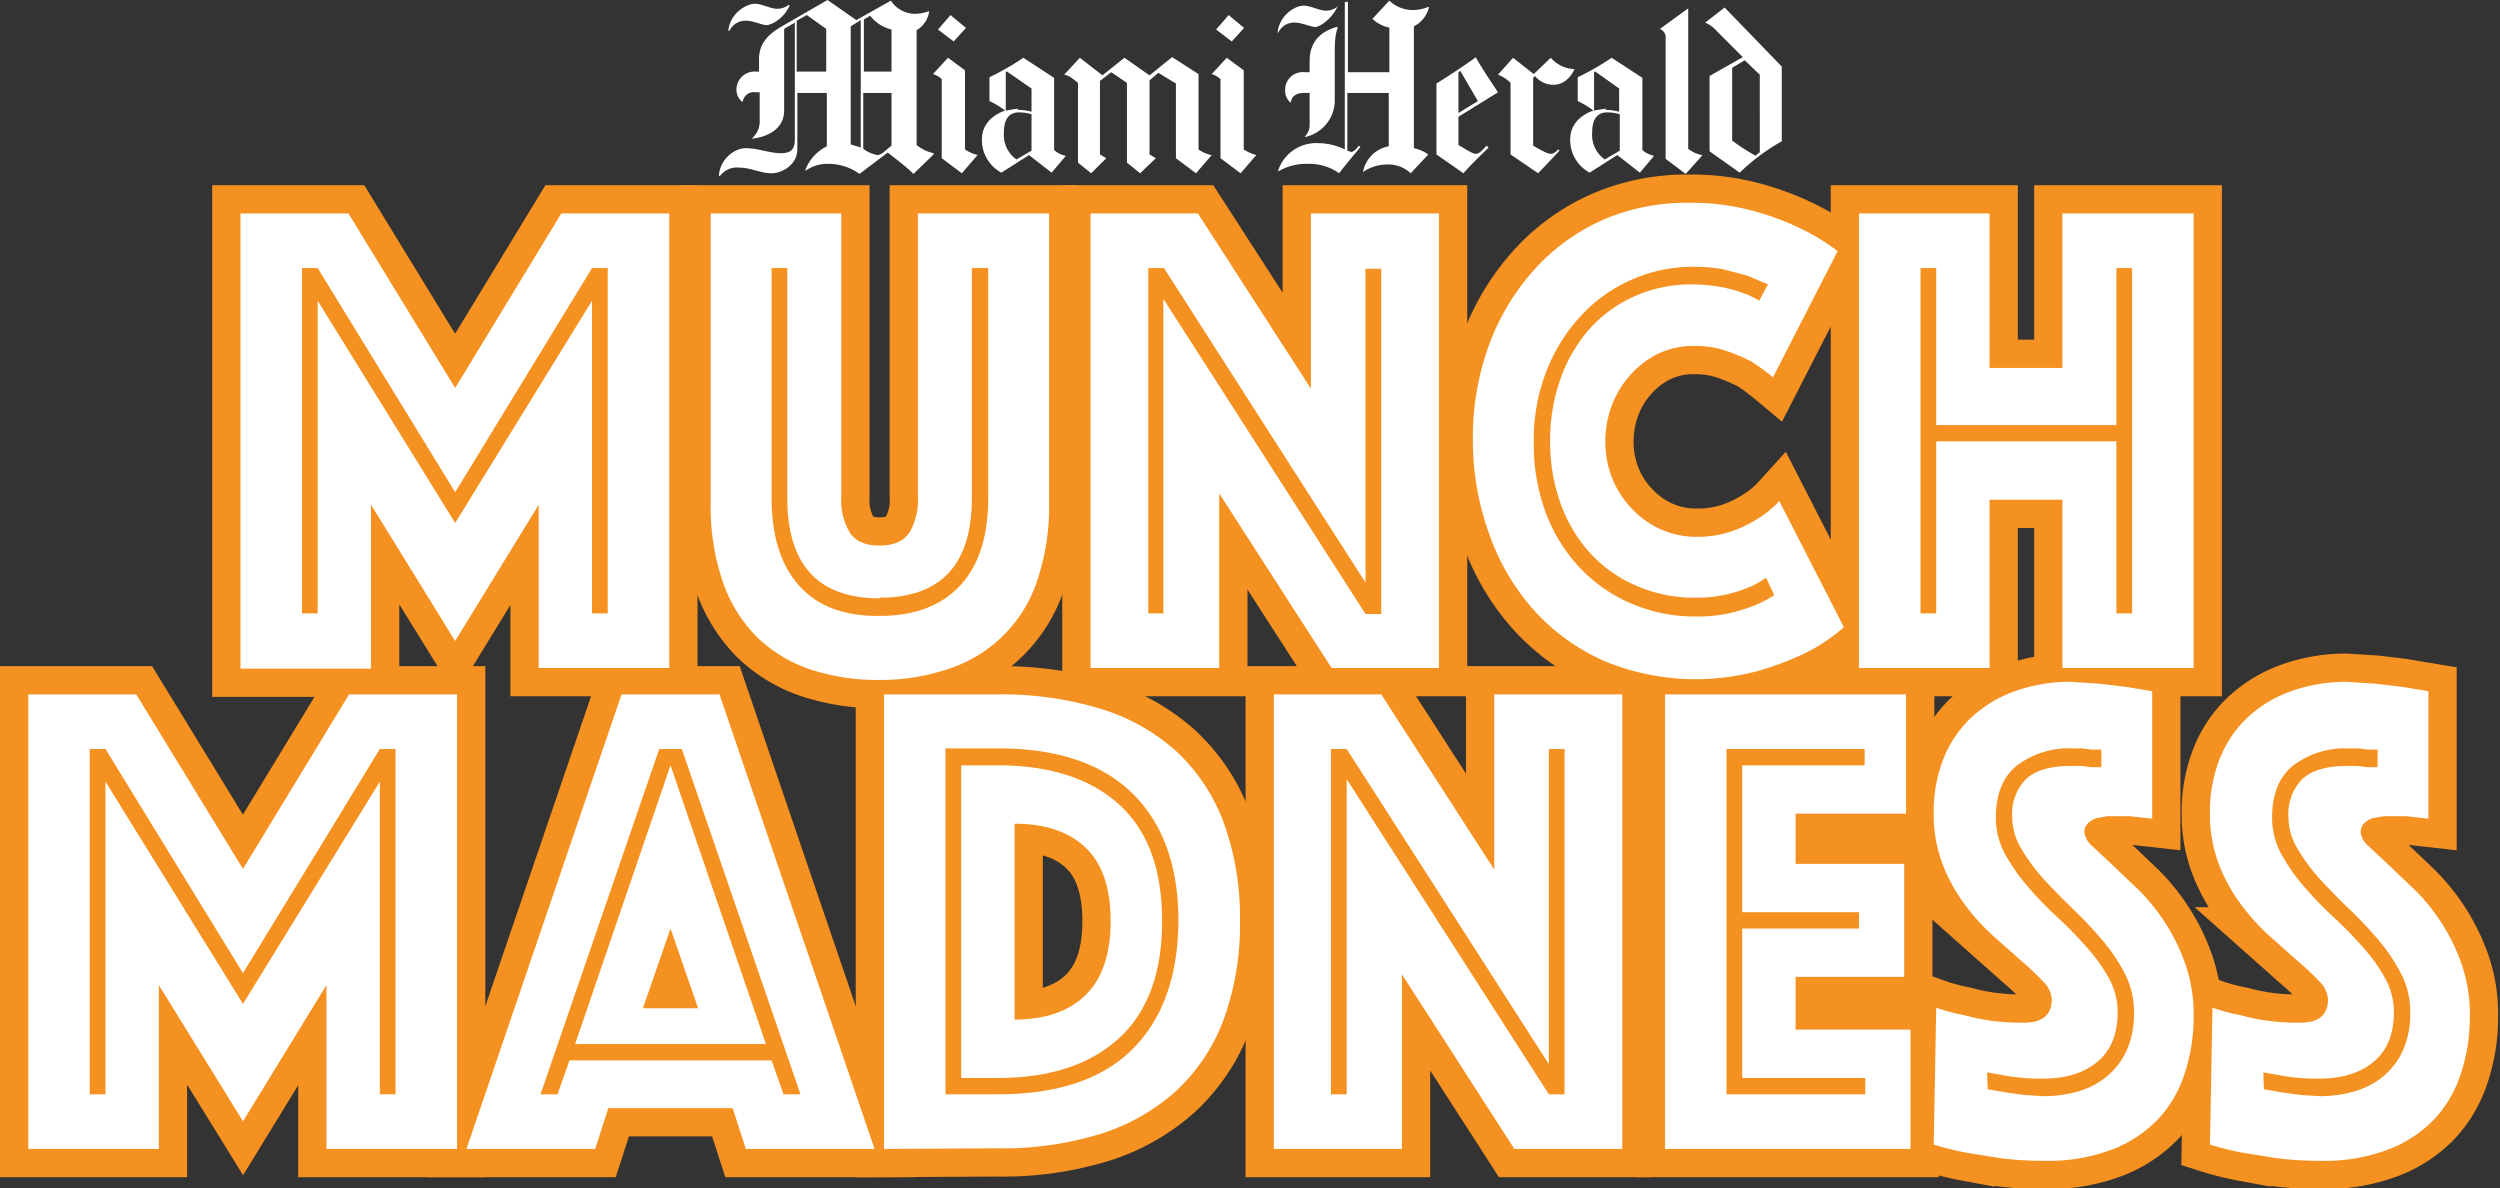 <svg xmlns="http://www.w3.org/2000/svg" viewBox="0 0 398.2 189.3">
  <rect x="0" y="0" width="398.2" height="189.3" fill="#333333" stroke="none"/>
  <defs>
    <style>
      .a {
        fill: none;
        stroke: #f59120;
        stroke-miterlimit: 10;
        stroke-width: 9px;
      }

      .b {
        fill: #fff;
      }
    </style>
  </defs>
  <title>Asset 2</title>
  <g>
    <g>
      <g>
        <g>
          <path class="a" d="M38.3,34H55.5l17,27.8L89.4,34h17.2v72.4H85.8V80.4L72.5,102.1,59.1,80.4v26.1H38.3ZM50.6,97.7V47.9L72.5,83.3,94.3,47.9V97.7h2.5v-55H94.3L72.5,78.4,50.6,42.7H48.1v55Z"/>
          <path class="a" d="M140.1,108.3a33.7,33.7,0,0,1-11.1-1.7,22.4,22.4,0,0,1-8.5-5.2,23.1,23.1,0,0,1-5.4-8.8A37,37,0,0,1,113.2,80V34H134V79.1a10,10,0,0,0,1.4,5.8q1.4,2,4.7,2t4.7-2a10,10,0,0,0,1.4-5.8V34h20.9V80a37,37,0,0,1-1.9,12.5,22,22,0,0,1-14,14A33.7,33.7,0,0,1,140.1,108.3Zm0-13q-14.7,0-14.7-16V42.7h-2.5V79.3q0,9.1,4.4,14t12.8,4.8q8.3,0,12.8-4.8t4.5-14V42.7h-2.6V79.3Q154.8,95.2,140.1,95.2Z"/>
          <path class="a" d="M173.7,34h17.1l18,27.9V34h20.4v72.4H212.1L194.2,78.6v27.8H173.7Zm11.6,63.7V47.6l32.2,50.2h2.5v-55h-2.5V92.8L185.4,42.7h-2.5v55Z"/>
          <path class="a" d="M234.6,70.3a42.8,42.8,0,0,1,2.7-15.7,36.9,36.9,0,0,1,7.4-12,32.1,32.1,0,0,1,10.9-7.7A33.6,33.6,0,0,1,269,32.3a37.5,37.5,0,0,1,9.9,1.2,43.8,43.8,0,0,1,7.5,2.7,34.2,34.2,0,0,1,6.3,3.8L282.4,60.1a34.6,34.6,0,0,0-3.4-2.5,31,31,0,0,0-4-1.7,15.6,15.6,0,0,0-5.2-.8,12.9,12.9,0,0,0-5.6,1.2,14.3,14.3,0,0,0-4.4,3.3,15.1,15.1,0,0,0-3,4.8,16.2,16.2,0,0,0-1.1,5.9,15.6,15.6,0,0,0,1.1,5.9,15.3,15.3,0,0,0,3.1,4.8,14.5,14.5,0,0,0,4.6,3.3,13.8,13.8,0,0,0,5.8,1.2,16.6,16.6,0,0,0,5.6-.9,19.4,19.4,0,0,0,4.1-2,15.3,15.3,0,0,0,3.4-2.8l10.3,20.1a28.7,28.7,0,0,1-6.3,4.2,49.5,49.5,0,0,1-7.5,2.8,38.1,38.1,0,0,1-24.1-1.5,32.9,32.9,0,0,1-11.1-7.8,35.6,35.6,0,0,1-7.3-12A43.6,43.6,0,0,1,234.6,70.3Zm12.3,0a29.1,29.1,0,0,1,1.6-9.8,24.2,24.2,0,0,1,4.5-7.9,21.2,21.2,0,0,1,7.1-5.3,22,22,0,0,1,9.4-2,24.6,24.6,0,0,1,4.5.4,18.9,18.9,0,0,1,3.4.9,12.2,12.2,0,0,1,2.8,1.3l1.4-2.6-3.3-1.4-3.8-1a25.5,25.5,0,0,0-5-.4,23.9,23.9,0,0,0-9.5,2,24.2,24.2,0,0,0-8,5.6,27.7,27.7,0,0,0-5.6,8.8,30.1,30.1,0,0,0-2.1,11.5,31.3,31.3,0,0,0,2,11.5,26.1,26.1,0,0,0,5.5,8.7,24.3,24.3,0,0,0,8.2,5.6,25.6,25.6,0,0,0,10,2,23.4,23.4,0,0,0,5.3-.5,29,29,0,0,0,4-1.2,18.8,18.8,0,0,0,3.3-1.7L281.3,92a11.9,11.9,0,0,1-2.9,1.6,20.3,20.3,0,0,1-3.5,1.1,20.8,20.8,0,0,1-4.8.5,23.1,23.1,0,0,1-9.7-2,21.4,21.4,0,0,1-7.3-5.3,23.7,23.7,0,0,1-4.6-7.9A29.1,29.1,0,0,1,246.9,70.3Z"/>
          <path class="a" d="M296.1,34h20.8V58.6h11.6V34h20.9v72.4H328.5V79.6H316.9v26.8H296.1Zm12.3,63.7V70.3h28.7V97.7h2.5v-55h-2.5v25H308.4v-25h-2.5v55Z"/>
        </g>
        <g>
          <path class="a" d="M4.5,110.6H21.7l17,27.8,16.9-27.8H72.8V183H52V156.9L38.7,178.6,25.3,156.9V183H4.5Zm12.3,63.7V124.5l21.9,35.4,21.8-35.4v49.8H63v-55H60.5L38.7,155,16.8,119.3H14.3v55Z"/>
          <path class="a" d="M99,110.6h15.6L139.3,183H118.8l-2.1-6.5H96.9L94.8,183H74.3ZM88.8,174.3l1.9-5.4h32.2l1.9,5.4h2.7l-18.9-55H105l-18.9,55Zm18-52.4,15.2,44.4H91.6Zm4.4,38.7-4.4-12.7-4.4,12.7Z"/>
          <path class="a" d="M140.8,183V110.6h18.1a54.1,54.1,0,0,1,16.4,2.3,31.7,31.7,0,0,1,12.1,6.8,29.5,29.5,0,0,1,7.5,11.3,43.9,43.9,0,0,1,2.6,15.7,43.9,43.9,0,0,1-2.6,15.7,29.5,29.5,0,0,1-7.5,11.3,32.3,32.3,0,0,1-12.1,6.9,52.8,52.8,0,0,1-16.4,2.3Zm9.8-8.7h8.3q14.3,0,21.5-7.2t7.3-20.4q0-13.1-7.3-20.3t-21.5-7.2h-8.3Zm2.5-2.6V121.9h5.8q12.4,0,19.3,6.2t6.9,18.6q0,12.4-6.9,18.7t-19.3,6.3Zm8.5-9.3q7.3,0,11.3-3.9t4-11.8q0-7.9-4-11.7t-11.3-3.8Z"/>
          <path class="a" d="M202.9,110.6H220l18,27.9V110.6h20.4V183H241.2l-17.9-27.8V183H202.9Zm11.6,63.7V124.1l32.2,50.2h2.5v-55h-2.5v50.2l-32.2-50.2h-2.5v55Z"/>
          <path class="a" d="M265.2,110.6h38.4v19H286v8h17.3v18H286V164h18.3v19H265.2Zm31.9,63.7v-2.6H277.5V147.9h18.6v-2.6H277.5V121.9h19.5v-2.6H275v55Z"/>
          <path class="a" d="M308.4,160.5a29.5,29.5,0,0,0,4.5,1.2,32.2,32.2,0,0,0,4.4.9,38.7,38.7,0,0,0,5,.3q4.5,0,4.5-3.7a4.3,4.3,0,0,0-1.4-2.9,42.8,42.8,0,0,0-3.5-3.3l-4.5-4a34.4,34.4,0,0,1-4.5-5,26.7,26.7,0,0,1-3.5-6.4,22.3,22.3,0,0,1-1.4-8.1,22.9,22.9,0,0,1,1.7-9,18,18,0,0,1,4.6-6.5,20,20,0,0,1,6.9-4,25.9,25.9,0,0,1,8.5-1.4l4.7.3,4.2.5,4.2.7v20.3l-1.8-.2-1.8-.2h-3.5l-1.7.3a3.3,3.3,0,0,0-1.4.8,2,2,0,0,0-.6,1.5,3.5,3.5,0,0,0,1.3,2.2l3.2,3,4.2,4a31.3,31.3,0,0,1,7.4,11.8,24.4,24.4,0,0,1,1.3,8.3,28.6,28.6,0,0,1-1.4,9,19.4,19.4,0,0,1-4.2,7.3,20.1,20.1,0,0,1-7.4,4.9,28.7,28.7,0,0,1-10.7,1.8,58.3,58.3,0,0,1-6.9-.4l-5.6-.9a43.3,43.3,0,0,1-5.2-1.3Zm8.2,13,2.9.5,2.9.4,3.1.2a20.1,20.1,0,0,0,5.3-.7,12.8,12.8,0,0,0,4.6-2.3,11.7,11.7,0,0,0,3.3-4.2,14.4,14.4,0,0,0,1.2-6.2,13.2,13.2,0,0,0-1.4-6,27.7,27.7,0,0,0-3.6-5.4,65,65,0,0,0-4.7-5q-2.5-2.4-4.7-4.8a29.4,29.4,0,0,1-3.6-4.9,9.9,9.9,0,0,1-1.4-5,7.9,7.9,0,0,1,2.2-6q2.2-2.1,7.2-2.1h1.6l1.6.2h1.6v-2.8h-1.5l-1.5-.2h-1.7a13.7,13.7,0,0,0-8.7,2.7q-3.4,2.7-3.4,8.3a11.9,11.9,0,0,0,1.4,5.7,28.5,28.5,0,0,0,3.6,5.2q2.2,2.6,4.7,4.9t4.7,4.8a26.5,26.5,0,0,1,3.6,5,11.2,11.2,0,0,1,1.4,5.4q0,5.2-3.2,7.9t-8.7,2.7a31.1,31.1,0,0,1-6.1-.5l-2.8-.5Z"/>
          <path class="a" d="M352.4,160.5a29.5,29.5,0,0,0,4.5,1.2,32.2,32.2,0,0,0,4.4.9,38.8,38.8,0,0,0,5,.3q4.5,0,4.5-3.7a4.3,4.3,0,0,0-1.4-2.9,42.8,42.8,0,0,0-3.5-3.3l-4.5-4a34.3,34.3,0,0,1-4.5-5,26.7,26.7,0,0,1-3.5-6.4,22.2,22.2,0,0,1-1.4-8.1,22.9,22.9,0,0,1,1.7-9,18,18,0,0,1,4.6-6.5,20,20,0,0,1,6.9-4,25.9,25.9,0,0,1,8.5-1.4l4.7.3,4.2.5,4.2.7v20.3l-1.8-.2-1.8-.2h-3.5l-1.7.3a3.3,3.3,0,0,0-1.4.8,2,2,0,0,0-.6,1.5,3.5,3.5,0,0,0,1.3,2.2l3.2,3,4.2,4a31.3,31.3,0,0,1,7.4,11.8,24.4,24.4,0,0,1,1.3,8.3,28.6,28.6,0,0,1-1.4,9,19.4,19.4,0,0,1-4.2,7.3,20,20,0,0,1-7.4,4.9,28.7,28.7,0,0,1-10.7,1.8,58.3,58.3,0,0,1-6.9-.4l-5.6-.9a43.4,43.4,0,0,1-5.2-1.3Zm8.2,13,2.9.5,2.9.4,3.1.2a20.1,20.1,0,0,0,5.3-.7,12.8,12.8,0,0,0,4.6-2.3,11.7,11.7,0,0,0,3.3-4.2,14.4,14.4,0,0,0,1.2-6.2,13.1,13.1,0,0,0-1.4-6,27.7,27.7,0,0,0-3.6-5.4,65,65,0,0,0-4.7-5q-2.5-2.4-4.7-4.8a29.4,29.4,0,0,1-3.6-4.9,9.9,9.9,0,0,1-1.4-5,7.9,7.9,0,0,1,2.2-6q2.2-2.1,7.2-2.1h1.6l1.6.2h1.6v-2.8h-1.5l-1.5-.2h-1.7a13.7,13.7,0,0,0-8.7,2.7q-3.4,2.7-3.4,8.3a11.9,11.9,0,0,0,1.4,5.7,28.5,28.5,0,0,0,3.6,5.2q2.2,2.6,4.7,4.9t4.7,4.8a26.5,26.5,0,0,1,3.6,5,11.2,11.2,0,0,1,1.4,5.4q0,5.2-3.2,7.9t-8.7,2.7a31.1,31.1,0,0,1-6.1-.5l-2.8-.5Z"/>
        </g>
      </g>
      <g>
        <g>
          <path class="b" d="M38.3,34H55.5l17,27.8L89.4,34h17.2v72.4H85.8V80.4L72.5,102.1,59.1,80.4v26.1H38.3ZM50.6,97.7V47.9L72.5,83.3,94.3,47.9V97.7h2.5v-55H94.3L72.5,78.4,50.6,42.7H48.1v55Z"/>
          <path class="b" d="M140.1,108.3a33.7,33.7,0,0,1-11.1-1.7,22.4,22.4,0,0,1-8.5-5.2,23.1,23.1,0,0,1-5.4-8.8A37,37,0,0,1,113.2,80V34H134V79.1a10,10,0,0,0,1.4,5.8q1.4,2,4.7,2t4.7-2a10,10,0,0,0,1.4-5.8V34h20.9V80a37,37,0,0,1-1.9,12.5,22,22,0,0,1-14,14A33.7,33.7,0,0,1,140.1,108.3Zm0-13q-14.7,0-14.7-16V42.7h-2.5V79.3q0,9.1,4.4,14t12.8,4.8q8.3,0,12.8-4.8t4.5-14V42.7h-2.6V79.3Q154.8,95.2,140.1,95.2Z"/>
          <path class="b" d="M173.7,34h17.1l18,27.9V34h20.4v72.4H212.1L194.2,78.6v27.8H173.7Zm11.6,63.7V47.6l32.2,50.2h2.5v-55h-2.5V92.8L185.4,42.7h-2.5v55Z"/>
          <path class="b" d="M234.6,70.3a42.8,42.8,0,0,1,2.7-15.7,36.9,36.9,0,0,1,7.4-12,32.1,32.1,0,0,1,10.9-7.7A33.6,33.6,0,0,1,269,32.3a37.5,37.5,0,0,1,9.9,1.2,43.8,43.8,0,0,1,7.5,2.7,34.2,34.2,0,0,1,6.3,3.8L282.4,60.1a34.6,34.6,0,0,0-3.4-2.5,31,31,0,0,0-4-1.7,15.6,15.6,0,0,0-5.2-.8,12.9,12.9,0,0,0-5.6,1.2,14.3,14.3,0,0,0-4.4,3.3,15.1,15.1,0,0,0-3,4.8,16.2,16.2,0,0,0-1.1,5.9,15.6,15.6,0,0,0,1.1,5.9,15.3,15.3,0,0,0,3.1,4.8,14.5,14.5,0,0,0,4.6,3.3,13.8,13.8,0,0,0,5.8,1.2,16.6,16.6,0,0,0,5.6-.9,19.4,19.4,0,0,0,4.1-2,15.3,15.3,0,0,0,3.4-2.8l10.3,20.1a28.7,28.7,0,0,1-6.3,4.2,49.5,49.5,0,0,1-7.5,2.8,38.1,38.1,0,0,1-24.1-1.5,32.9,32.9,0,0,1-11.1-7.8,35.6,35.6,0,0,1-7.3-12A43.6,43.6,0,0,1,234.6,70.3Zm12.3,0a29.1,29.1,0,0,1,1.6-9.8,24.2,24.2,0,0,1,4.5-7.9,21.2,21.2,0,0,1,7.1-5.3,22,22,0,0,1,9.4-2,24.6,24.6,0,0,1,4.5.4,18.9,18.9,0,0,1,3.4.9,12.2,12.2,0,0,1,2.8,1.3l1.4-2.6-3.3-1.4-3.8-1a25.5,25.5,0,0,0-5-.4,23.9,23.9,0,0,0-9.5,2,24.2,24.2,0,0,0-8,5.6,27.7,27.7,0,0,0-5.6,8.8,30.1,30.1,0,0,0-2.1,11.5,31.3,31.3,0,0,0,2,11.5,26.1,26.1,0,0,0,5.5,8.7,24.3,24.3,0,0,0,8.2,5.6,25.6,25.6,0,0,0,10,2,23.4,23.4,0,0,0,5.3-.5,29,29,0,0,0,4-1.2,18.8,18.8,0,0,0,3.3-1.7L281.3,92a11.9,11.9,0,0,1-2.9,1.6,20.3,20.3,0,0,1-3.5,1.1,20.8,20.8,0,0,1-4.8.5,23.1,23.1,0,0,1-9.7-2,21.4,21.4,0,0,1-7.3-5.3,23.7,23.7,0,0,1-4.6-7.9A29.1,29.1,0,0,1,246.9,70.3Z"/>
          <path class="b" d="M296.1,34h20.8V58.6h11.6V34h20.9v72.4H328.5V79.6H316.9v26.8H296.1Zm12.3,63.7V70.3h28.7V97.7h2.5v-55h-2.5v25H308.4v-25h-2.5v55Z"/>
        </g>
        <g>
          <path class="b" d="M4.5,110.6H21.7l17,27.8,16.9-27.8H72.8V183H52V156.9L38.7,178.6,25.3,156.9V183H4.5Zm12.3,63.7V124.5l21.9,35.4,21.8-35.4v49.8H63v-55H60.5L38.7,155,16.8,119.3H14.3v55Z"/>
          <path class="b" d="M99,110.6h15.6L139.3,183H118.8l-2.1-6.5H96.9L94.8,183H74.3ZM88.8,174.3l1.9-5.4h32.2l1.9,5.4h2.7l-18.9-55H105l-18.9,55Zm18-52.4,15.2,44.4H91.6Zm4.4,38.7-4.4-12.7-4.4,12.7Z"/>
          <path class="b" d="M140.8,183V110.6h18.1a54.1,54.1,0,0,1,16.4,2.3,31.7,31.7,0,0,1,12.1,6.8,29.5,29.5,0,0,1,7.5,11.3,43.9,43.9,0,0,1,2.6,15.7,43.9,43.9,0,0,1-2.6,15.7,29.5,29.5,0,0,1-7.5,11.3,32.3,32.3,0,0,1-12.1,6.9,52.8,52.8,0,0,1-16.4,2.3Zm9.8-8.7h8.3q14.3,0,21.5-7.2t7.3-20.4q0-13.1-7.3-20.3t-21.5-7.2h-8.3Zm2.5-2.6V121.9h5.8q12.4,0,19.3,6.2t6.9,18.6q0,12.4-6.9,18.7t-19.3,6.3Zm8.5-9.3q7.3,0,11.3-3.9t4-11.8q0-7.9-4-11.7t-11.3-3.8Z"/>
          <path class="b" d="M202.9,110.6H220l18,27.9V110.6h20.4V183H241.2l-17.9-27.8V183H202.9Zm11.6,63.7V124.1l32.2,50.2h2.5v-55h-2.5v50.2l-32.2-50.2h-2.5v55Z"/>
          <path class="b" d="M265.2,110.6h38.4v19H286v8h17.3v18H286V164h18.3v19H265.2Zm31.9,63.7v-2.6H277.5V147.9h18.6v-2.6H277.5V121.9h19.5v-2.6H275v55Z"/>
          <path class="b" d="M308.4,160.5a29.5,29.5,0,0,0,4.5,1.2,32.2,32.2,0,0,0,4.4.9,38.7,38.7,0,0,0,5,.3q4.5,0,4.5-3.7a4.3,4.3,0,0,0-1.4-2.9,42.8,42.8,0,0,0-3.5-3.3l-4.5-4a34.4,34.4,0,0,1-4.5-5,26.7,26.7,0,0,1-3.5-6.4,22.3,22.3,0,0,1-1.4-8.1,22.9,22.9,0,0,1,1.7-9,18,18,0,0,1,4.6-6.5,20,20,0,0,1,6.9-4,25.9,25.9,0,0,1,8.5-1.4l4.7.3,4.2.5,4.2.7v20.3l-1.8-.2-1.8-.2h-3.5l-1.7.3a3.3,3.3,0,0,0-1.4.8,2,2,0,0,0-.6,1.5,3.5,3.5,0,0,0,1.3,2.2l3.2,3,4.2,4a31.3,31.3,0,0,1,7.4,11.8,24.4,24.4,0,0,1,1.3,8.3,28.6,28.6,0,0,1-1.4,9,19.4,19.4,0,0,1-4.2,7.3,20.1,20.1,0,0,1-7.4,4.9,28.7,28.7,0,0,1-10.7,1.8,58.3,58.3,0,0,1-6.9-.4l-5.6-.9a43.3,43.3,0,0,1-5.2-1.3Zm8.2,13,2.9.5,2.9.4,3.1.2a20.1,20.1,0,0,0,5.3-.7,12.8,12.8,0,0,0,4.6-2.3,11.7,11.7,0,0,0,3.3-4.2,14.4,14.4,0,0,0,1.2-6.2,13.2,13.2,0,0,0-1.4-6,27.7,27.7,0,0,0-3.6-5.4,65,65,0,0,0-4.7-5q-2.5-2.4-4.7-4.8a29.4,29.4,0,0,1-3.6-4.9,9.9,9.9,0,0,1-1.4-5,7.9,7.9,0,0,1,2.2-6q2.2-2.1,7.2-2.1h1.6l1.6.2h1.6v-2.8h-1.5l-1.5-.2h-1.7a13.7,13.7,0,0,0-8.7,2.7q-3.4,2.7-3.4,8.3a11.9,11.9,0,0,0,1.4,5.7,28.5,28.5,0,0,0,3.6,5.2q2.2,2.6,4.7,4.9t4.7,4.8a26.5,26.5,0,0,1,3.6,5,11.2,11.2,0,0,1,1.4,5.4q0,5.2-3.2,7.9t-8.7,2.7a31.1,31.1,0,0,1-6.1-.5l-2.8-.5Z"/>
          <path class="b" d="M352.4,160.5a29.5,29.5,0,0,0,4.5,1.2,32.2,32.2,0,0,0,4.4.9,38.8,38.8,0,0,0,5,.3q4.5,0,4.5-3.7a4.3,4.3,0,0,0-1.4-2.9,42.8,42.8,0,0,0-3.5-3.3l-4.5-4a34.3,34.3,0,0,1-4.5-5,26.7,26.7,0,0,1-3.5-6.4,22.2,22.2,0,0,1-1.4-8.1,22.9,22.9,0,0,1,1.7-9,18,18,0,0,1,4.6-6.5,20,20,0,0,1,6.9-4,25.9,25.9,0,0,1,8.5-1.4l4.7.3,4.2.5,4.2.7v20.3l-1.8-.2-1.8-.2h-3.5l-1.7.3a3.3,3.3,0,0,0-1.4.8,2,2,0,0,0-.6,1.5,3.5,3.5,0,0,0,1.3,2.2l3.2,3,4.2,4a31.3,31.3,0,0,1,7.4,11.8,24.4,24.4,0,0,1,1.3,8.3,28.6,28.6,0,0,1-1.4,9,19.4,19.4,0,0,1-4.2,7.3,20,20,0,0,1-7.4,4.9,28.7,28.7,0,0,1-10.7,1.8,58.3,58.3,0,0,1-6.9-.4l-5.6-.9a43.4,43.4,0,0,1-5.2-1.3Zm8.2,13,2.9.5,2.9.4,3.1.2a20.1,20.1,0,0,0,5.3-.7,12.8,12.8,0,0,0,4.6-2.3,11.7,11.7,0,0,0,3.3-4.2,14.4,14.4,0,0,0,1.2-6.2,13.1,13.1,0,0,0-1.4-6,27.7,27.7,0,0,0-3.6-5.4,65,65,0,0,0-4.7-5q-2.5-2.4-4.7-4.8a29.4,29.4,0,0,1-3.6-4.9,9.9,9.9,0,0,1-1.4-5,7.9,7.9,0,0,1,2.2-6q2.2-2.1,7.2-2.1h1.6l1.6.2h1.6v-2.8h-1.5l-1.5-.2h-1.7a13.7,13.7,0,0,0-8.7,2.7q-3.4,2.7-3.4,8.3a11.9,11.9,0,0,0,1.4,5.7,28.5,28.5,0,0,0,3.6,5.2q2.2,2.6,4.7,4.9t4.7,4.8a26.5,26.5,0,0,1,3.6,5,11.2,11.2,0,0,1,1.4,5.4q0,5.2-3.2,7.9t-8.7,2.7a31.1,31.1,0,0,1-6.1-.5l-2.8-.5Z"/>
        </g>
      </g>
    </g>
    <path class="b" d="M142,23.2l-1.1.9a2,2,0,0,1-1.1.6,5.2,5.2,0,0,1-2.3-1V14.8H142v8.4ZM126.9,11.4V3.3l1.6-.9,3.1,2.2v6.8ZM135.5,23V4.2l1.6-1V23.5l-1.6-.5Zm2.1-11.6V3.1l1-.6A6,6,0,0,0,142,4.7v6.7Zm11.1,13a6.4,6.4,0,0,1-2.7-1.3V4.8a4.1,4.1,0,0,0,2-3h-.1a6.6,6.6,0,0,1-2.3.4A4.6,4.6,0,0,1,141.9.1l-5.5,3.1L131.8,0l-7.1,4.1c-2.3,1.3-3.8,2.8-3.8,5.3v2h-.5a2.9,2.9,0,0,0-3.1,2.8,2.5,2.5,0,0,0,.9,2h.1a1.8,1.8,0,0,1,2.1-1.5h.6v4.3a3.6,3.6,0,0,1-1.3,3.1h0c2.8-.3,5.2-1.7,5.2-4.5V4.6l1.7-1V22.2c0,1.7-.7,2.2-2.3,2.2s-3.7-.8-5.5-.8-4.1,1.7-4.3,4.4h.2a3.4,3.4,0,0,1,3.1-1.3c1.7,0,3.4.9,5.1.9s4.1-1.4,4.1-3.8V14.8h4.7v8.5a7,7,0,0,0-3.4,3.7v.2a6,6,0,0,1,3.5-1.1,8.4,8.4,0,0,1,5.1,1.6l4.5-3.4c1.4,1.1,3,2.3,4.1,3.4l3.2-3.1Zm15.6-.4-2.4,1.4a4.8,4.8,0,0,1-2-4.3c0-1.8.6-3.2,2.4-3.2a6.8,6.8,0,0,1,2,.3V24Zm-2.2-6.7-1.9.3V11.4h.2l3.9,2.7v3.7a8.1,8.1,0,0,0-2.2-.3Zm7.6,7.5a3.9,3.9,0,0,1-1.8-.9V12.4L163,9.2a40.8,40.8,0,0,1-5.4,3.1v3.8a14.1,14.1,0,0,1,2.5,1.5c-2.5.9-3.7,2.6-3.7,4.6a5.9,5.9,0,0,0,3.1,5.3l4.4-2.8,3.6,2.8,2.2-2.6Zm65.7-8.7-3.1,1.9V11.5l.3-.2,2.8,4.8Zm-.3-7c-1.5,1.1-4.5,3.1-6.3,4.2V24.6l4.3,3c1.3-1.5,2.7-2.8,4-4.1l-.3-.3c-.8.8-1.2,1.3-1.7,1.3s-1.1-.4-2.8-1.4V18.6l6.3-3.9c-1.4-2.1-2.6-3.9-3.5-5.5ZM258,24l-2.4,1.4a4.8,4.8,0,0,1-2-4.3c0-1.8.6-3.2,2.4-3.2a6.8,6.8,0,0,1,2,.3V24Zm-2.2-6.7-1.9.3V11.4h.2l3.8,2.7v3.7a8.2,8.2,0,0,0-2.2-.3Zm7.6,7.5a3.9,3.9,0,0,1-1.8-.9V12.4l-4.9-3.2a40.7,40.7,0,0,1-5.4,3.1v3.8a14.1,14.1,0,0,1,2.5,1.5c-2.5.9-3.7,2.6-3.7,4.6a5.9,5.9,0,0,0,3.1,5.3l4.4-2.8,3.6,2.8,2.2-2.6Zm16.8-.5-.6.5a36.3,36.3,0,0,1-3.7-2.4V10.8l2-1.2,2.4,2.3V24.3Zm3.6-13.7-9.1-9.4-3.1,2.4h0a5.3,5.3,0,0,1,1.9,1.4l4.1,4.1-5.3,3v12l4.8,3.4a33,33,0,0,1,6.7-5V10.7ZM125.8.8h-.2a3.1,3.1,0,0,1-1.8.6c-1.1,0-2.4-.8-3.6-.8S116.3,2,116,4.9h.2a2.8,2.8,0,0,1,2.7-1.6c1,0,2.5.7,3.2.7S124.9,3,125.8.8Zm30,23.9h0a6,6,0,0,1-2.1-.9V11.2l-2.7-2-2.4,2.6h0a3.5,3.5,0,0,1,1.4.8V25.2l3.2,2.4,2.5-2.9ZM153.8,4.4l-2.4-2-2,2.3,2.5,1.9,2-2.2ZM193,24.7h0a5.1,5.1,0,0,1-2.1-.9V11.8l-4.2-2.7L183.1,12l-4-2.8L175.6,12,172,9.2l-2.5,2.7h0c.6.1,1,.3,2.2,1.3V25.9l2.1,1.7,2.4-2.4-1-.6V12.9l1.8-1.4,2.5,1.7V25.9l2.1,1.7,2.5-2.4-1-.6V12.8l1.4-1.2,2.8,1.7V25.2l3.2,2.4,2.5-2.9Zm7.2,0h0a6,6,0,0,1-2.1-.9V11.2l-2.7-2-2.4,2.6h0a3.5,3.5,0,0,1,1.4.8V25.2l3.2,2.4,2.5-2.9ZM198.1,4.4l-2.4-2-2,2.3,2.5,1.9,2-2.2ZM213,4.3h-.1c-2.5.7-4.3,2.3-4.3,5.4v1.8h-.8a2.8,2.8,0,0,0-3.1,2.8,2.5,2.5,0,0,0,.8,2h.1c.1-.8.7-1.5,2.1-1.5h.9v5a2.7,2.7,0,0,1-.8,2h.2a6,6,0,0,0,4.6-5.6V8.2c0-2.2.2-3.1.5-3.8Zm14.6-3.2h-.1a6.8,6.8,0,0,1-2.6.5A5.4,5.4,0,0,1,221.3.1L218.6,3a5.5,5.5,0,0,0,2.7,1.4v7.1h-6.6V.3h-.5V23.8a10,10,0,0,0-4.2-1,6.4,6.4,0,0,0-6.4,4.3v.2a8.7,8.7,0,0,1,4.6-1.2,8.2,8.2,0,0,1,5.1,1.5c1.1-1.5,2.6-3.2,3.4-4.2l-.3-.2c-.3.5-.8,1-1.2,1l-.6-.2V14.8h6.6v8.5a5.1,5.1,0,0,0-4.1,4.1h0a6.9,6.9,0,0,1,4-1.2,5.2,5.2,0,0,1,3.6,1.4l2.8-3a6.5,6.5,0,0,0-2.3-1V4.2a4.7,4.7,0,0,0,2.4-3ZM213.2,1h-.1a3,3,0,0,1-1.9.7c-1.1,0-2.4-.8-3.6-.8s-3.8,1.4-4.1,4.3h.1a2.8,2.8,0,0,1,2.7-1.6c1,0,2.5.7,3.2.7s2.7-1.3,3.6-3.4Zm37.5,10h0A5.2,5.2,0,0,1,247,9.2l-2.7,2.6-3.3-2.6-2.4,2.7h0a5.4,5.4,0,0,1,2,1.3V24.6l4.4,3,3.4-3.6-.2-.2c-.5.5-.8.7-1.2.7s-1.1-.3-2.8-1.3V12.4l.3-.3a3.7,3.7,0,0,0,3,1.4c1.4,0,2.6-1,3.3-2.5Zm20.4,13.8-2.6,2.9-3.2-2.4V6.2a1.5,1.5,0,0,0-.9-1.6h0l4.4-3.2h.1V23.7a5,5,0,0,0,2.2,1Z"/>
  </g>
</svg>
